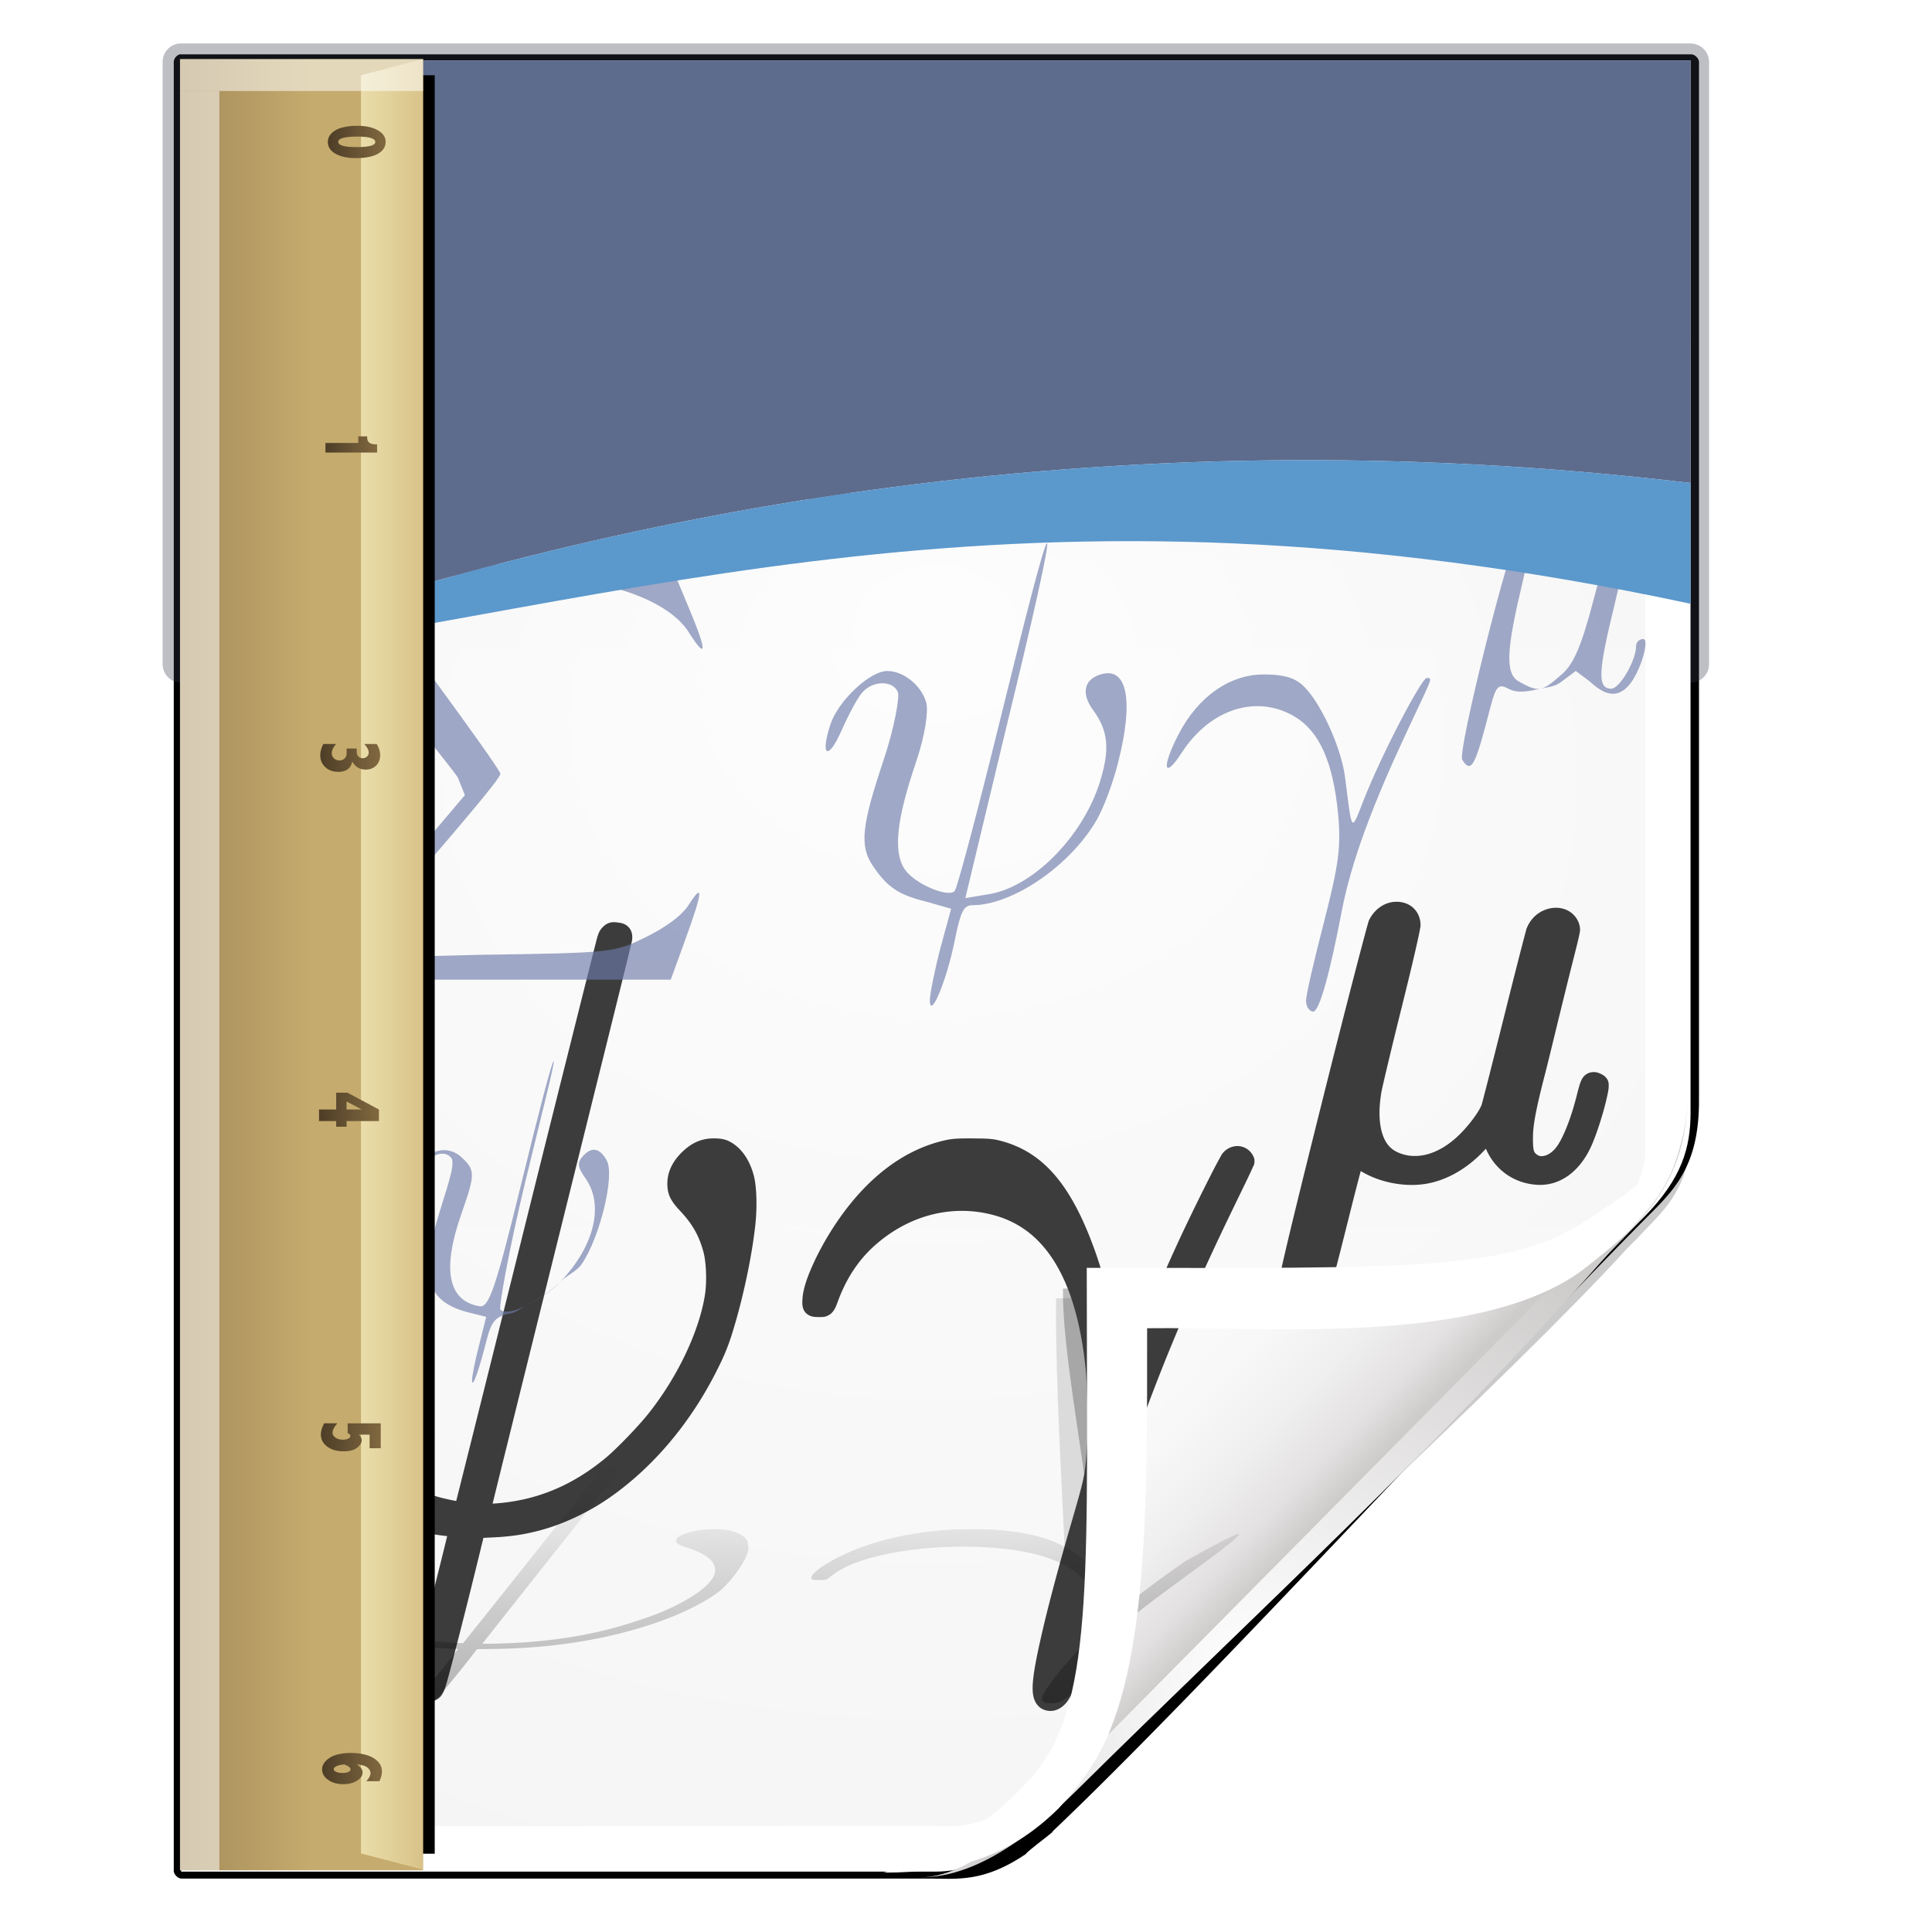 <svg height="32" width="32" xmlns="http://www.w3.org/2000/svg" xmlns:xlink="http://www.w3.org/1999/xlink"><filter id="a" color-interpolation-filters="sRGB" height="1.135" width="1.054" x="-.027" y="-.067"><feGaussianBlur stdDeviation=".28"/></filter><filter id="b" color-interpolation-filters="sRGB" height="1.027" width="1.294" x="-.147" y="-.014"><feGaussianBlur stdDeviation=".612"/></filter><linearGradient id="c" gradientTransform="matrix(-0 1.071 -1.342 -0 68.284 -71.025)" gradientUnits="userSpaceOnUse" x1="126" x2="126" y1="41.999" y2="30"><stop offset="0" stop-color="#a58b5a"/><stop offset=".544" stop-color="#c5ab6d"/></linearGradient><linearGradient id="d" gradientTransform="matrix(-0 1 -1 -0 42 -70.001)" gradientUnits="userSpaceOnUse" x1="126" x2="126" y1="30" y2="34.001"><stop offset="0" stop-color="#ddc98f"/><stop offset="1" stop-color="#f4eab9"/></linearGradient><linearGradient id="e" gradientTransform="matrix(-0 1.071 -1.322 -0 73.026 -69.825)" gradientUnits="userSpaceOnUse" x1="74.002" x2="74.002" xlink:href="#f" y1="38.799" y2="35.902"/><linearGradient id="f"><stop fill="none" offset="0" stop-color="#4e3e27"/><stop fill="none" offset="1" stop-color="#816840"/></linearGradient><linearGradient id="g" gradientTransform="matrix(-0 1.071 -1.322 -0 72.543 -71.025)" gradientUnits="userSpaceOnUse" x1="93.83" x2="93.83" xlink:href="#f" y1="38.551" y2="35.964"/><linearGradient id="h" gradientTransform="matrix(-0 1.071 -1.322 -0 72.664 -71.916)" gradientUnits="userSpaceOnUse" x1="114.048" x2="114.048" xlink:href="#f" y1="38.902" y2="35.902"/><linearGradient id="i" gradientTransform="matrix(-0 1.071 -1.322 -0 72.664 -70.003)" gradientUnits="userSpaceOnUse" x1="134.014" x2="134.014" xlink:href="#f" y1="38.964" y2="35.964"/><linearGradient id="j" gradientTransform="matrix(-0 1.071 -1.322 -0 72.785 -69.798)" gradientUnits="userSpaceOnUse" x1="154.08" x2="154.08" xlink:href="#f" y1="38.964" y2="35.964"/><linearGradient id="k" gradientTransform="matrix(-0 1.071 -1.322 -0 72.785 -69.185)" gradientUnits="userSpaceOnUse" x1="173.994" x2="173.994" xlink:href="#f" y1="38.902" y2="35.902"/><radialGradient id="l" cx="90.75" cy="110.253" gradientUnits="userSpaceOnUse" r="24.501" xlink:href="#m"/><linearGradient id="m"><stop offset="0" stop-color="#fff"/><stop offset="1" stop-color="#fff" stop-opacity="0"/></linearGradient><clipPath id="n"><path d="m112 82.503c0 4.465-2.797 6.41-5.28 8.094-5.109 3.465-14.939 3.325-20.72 3.406-.081 5.781.166 15.505-3.299 20.613-1.684 2.482-5.291 5.387-8.201 5.387 2.318 0 4.743-1.335 7.584-4.085 9.142-8.849 17.367-16.135 25.673-25.298 1.919-2.117 4.243-3.642 4.243-8.118z"/></clipPath><filter id="o" color-interpolation-filters="sRGB"><feGaussianBlur stdDeviation=".43"/></filter><linearGradient id="p" gradientTransform="matrix(1.373 0 0 1.404 -41.379 -43.368)" gradientUnits="userSpaceOnUse" x1="82.157" x2="94.221" y1="90.382" y2="102.184"><stop offset="0" stop-color="#fcfcfc"/><stop offset=".523" stop-color="#f8f8f8"/><stop offset=".723" stop-color="#f0efef"/><stop offset=".89" stop-color="#e3e1e1"/><stop offset="1" stop-color="#cecbcb"/></linearGradient><clipPath id="q"><path d="m17 8 .783 110h57.5c1.675 0 3.119.181 4.9-1.6 8.798-8.798 19.758-19.852 27.016-27.176 2.441-2.463 2.801-4.471 2.801-6.724v-74.5z"/></clipPath><radialGradient id="r" cx="64" cy="64.004" fx="63.793" fy="47.275" gradientTransform="matrix(1.707 -.085 .07 1.394 -50.362 -20.163)" gradientUnits="userSpaceOnUse" r="47.5" xlink:href="#m"/><filter id="s" color-interpolation-filters="sRGB" height="2.026" width="1.957" x="-.479" y="-.513"><feGaussianBlur stdDeviation="10.141"/></filter><linearGradient id="t" gradientTransform="matrix(1.014 0 0 1.013 -1.513 -1.253)" gradientUnits="userSpaceOnUse" x1="72" x2="72" y1="0" y2="116.401"><stop offset="0" stop-color="#eeecec"/><stop offset=".4" stop-color="#f4f4f4"/><stop offset="1" stop-color="#f6f5f5"/></linearGradient><filter id="u"><feGaussianBlur stdDeviation="2.028"/></filter><filter id="v" height="1.408" width="1.329" x="-.165" y="-.204"><feGaussianBlur stdDeviation="4.223"/></filter><filter id="w"><feGaussianBlur stdDeviation="1.46"/></filter><clipPath id="x"><path d="m16.5 8c-.34 0-.5.235-.5.5v109.969c0 .822.679 1.499 1.5 1.5l47.5.031c.053 0 3.274-.008 3.963 0 6.541-4.504 29.968-28.953 38.913-37.955 1.477-1.656.458-.37 1.454-1.607l0-71.937c0-.323-.163-.5-.5-.5z"/></clipPath><filter id="y" color-interpolation-filters="sRGB"><feGaussianBlur stdDeviation=".387"/></filter><linearGradient id="z" gradientUnits="userSpaceOnUse" x1="64.315" x2="63.962" y1="132.118" y2="97.717"><stop offset="0"/><stop offset="1" stop-opacity="0"/></linearGradient><g transform="matrix(.25 0 0 .25 0 -.014)"><path d="m13.333 5.336v118.33l49.855-.067c2.116-.003 4.529-1.772 7-4.25.712-.714 1.441-1.394 2.156-2.094.416-.406.832-.814 1.25-1.219 7.774-7.41 26.983-25.123 34.219-33.1.421-.421.812-.811 1.156-1.188 1.464-1.498 2.762-2.838 2.994-5.862l.037-.731-.003-69.82z" filter="url(#u)" opacity=".456" transform="matrix(1.014 0 0 1.013 -1.513 -1.253)"/><path d="m13.246 4.844c-.208.048-.401.285-.4.498a.315.315 0 0 1 0 .002v118.307c.004.238.266.5.504.504h48.807c1.806 0 3.56.289 6.35-1.598.037-.039.072-.085.121-.129.084-.074.188-.163.307-.26.237-.194.528-.421.793-.629.218-.171.382-.303.514-.41a.315.315 0 0 1 .074-.107c9.636-9.154 27.614-28.821 38.805-40.148a.315.315 0 0 1 .002-.002c1.72-1.72 3.377-3.281 3.377-7.559v-67.963c-.004-.238-.266-.5-.504-.504h-98.65a.315.315 0 0 1 -.029-.002c-.022-.002-.046-.001-.068 0z" filter="url(#w)" transform="matrix(1.014 0 0 1.013 -1.513 -1.253)"/><path d="m.963.713a.308.308 0 0 0 -.275.307v9.973a.308.308 0 0 0 .307.307h25a.308.308 0 0 0 .307-.307v-9.973a.308.308 0 0 0 -.307-.307h-25a.308.308 0 0 0 -.031 0z" fill="#32394c" filter="url(#a)" opacity=".57" stroke-width=".253" transform="matrix(4 0 0 4 8.022 .085)"/><path d="m12 4.055v120h50c1.698 0 3.967-.578 7.095-3.682 8.99-8.924 32.51-32.236 39.867-39.727 2.474-2.519 3.042-4.573 3.042-6.877l-.003-69.715z" fill="#fff"/><path d="m15.507 7.055c-.344 0-.507.238-.507.507v111.973c0 .832.689 1.52 1.52 1.52l44.959-.032c.054-0.0.821.024 1.52.032 1.802-.041 3.174-.764 4.415-1.614 1.066-.295 30.126-28.688 39.37-38 1.381-1.391 2.215-4.001 2.215-4.961v-68.919c0-.327-.165-.507-.507-.507z" fill="url(#t)"/><path d="m15.507 7.055c-.344 0-.507.238-.507.507v111.973c0 .832.689 1.515 1.52 1.52l46.846.285c.054 0 3.318-.008 4.017 0 6.629-4.563 31.077-31.337 40.143-40.459.666-.747.464-.375 1.474-1.629v-71.691c0-.327-.165-.507-.507-.507z" fill="url(#r)" opacity=".847"/><path clip-path="url(#q)" d="m114.4 82.503c0 4.465-6.198 3.507-8.68 5.19-5.109 3.465-20.175 2.225-25.956 2.306-.081 5.781.787 16.144.787 22.294 0 2.978-3.44 11.209-6.351 11.209-2.091 1.534 3.488 8.211 6.735 5.32 9.502-8.461 35.132-30.023 43.351-39.263 2.04-2.294-4.905-9.845-9.886-7.057z" filter="url(#s)" opacity=".347" transform="matrix(1.271 0 0 1.301 -31.411 -31.018)"/><path clip-path="url(#q)" d="m113.9 82.503c0 4.465-7.963 11.13-10.953 11.553-6.395.906-15.825-3.478-21.606-3.397-.081 5.781 3.918 18.962.453 24.071-1.684 2.482-3.884 8.072-6.794 8.072-2.091 1.534 3.488 11.211 6.735 8.32 9.502-8.461 45.999-30.201 54.218-39.442 2.04-2.294-17.072-11.966-22.053-9.178z" filter="url(#v)" opacity=".493" transform="matrix(1.324 0 0 1.354 -37.271 -37.328)"/><path d="m111.807 72.429c0 6.193-3.796 8.89-7.164 11.225-6.932 4.806-21.199 3.788-29.043 3.901-.11 8.018.702 21.415-4 28.5-2.285 3.443-6.727 8.385-10.676 8.385 3.145 0 6.435-1.851 10.291-5.665 12.405-12.273 23.565-22.379 34.835-35.087 2.604-2.936 5.757-5.051 5.757-11.259z" fill="url(#p)"/><g transform="matrix(1.558 0 0 1.558 -54.745 -54.345)"><path d="m94.439 73.266c-.483.039-.866.353-1.072.758-.029.056-.025.054-.029.068-.005.014-.009.03-.014.047-.01.034-.023.079-.039.135-.031.112-.074.27-.127.469-.106.398-.255.962-.434 1.652-.358 1.381-.839 3.267-1.355 5.33-.743 2.973-1.209 4.866-1.486 6.037-.139.585-.23.99-.287 1.262-.029.136-.049.237-.062.316-.013.079-.029.104-.018.225.037.405.353.748.738.848.484.125.993-.046 1.287-.451.109-.15.194-.341.318-.783.124-.443.309-1.18.646-2.527.164-.654.315-1.248.428-1.676.029-.111.047-.175.07-.262.754.467 1.817.693 2.738.549.968-.151 1.884-.72 2.582-1.5.377.878 1.161 1.463 2.15 1.535.969.07 1.794-.528 2.287-1.545.173-.358.364-.912.52-1.441.078-.265.145-.521.193-.74.048-.22.084-.379.072-.562-.01-.154-.084-.244-.145-.303-.061-.059-.123-.095-.188-.125-.128-.06-.268-.103-.459-.055-.092.023-.199.088-.264.162-.065.074-.1.148-.131.225-.061.153-.107.337-.18.625-.265 1.045-.613 1.851-.871 2.178-.163.206-.349.316-.498.35-.149.034-.25.009-.352-.082-.063-.057-.076-.074-.1-.172-.023-.098-.034-.278-.031-.557.005-.497.123-1.16.52-2.695.15-.581.383-1.556.531-2.16.149-.607.41-1.675.594-2.404.117-.463.206-.811.266-1.062.03-.126.053-.225.068-.311.015-.085.034-.134.018-.262-.046-.353-.29-.636-.59-.76-.3-.124-.655-.109-.982.043-.3.14-.544.393-.68.719-.036.086-.028.085-.045.145-.017.059-.038.138-.064.236-.052.198-.124.473-.209.805-.17.664-.396 1.556-.637 2.521-.241.964-.471 1.877-.646 2.568-.176.691-.307 1.19-.318 1.23-.061.208-.41.742-.881 1.225-.916.939-1.939 1.195-2.74.803-.298-.146-.506-.405-.629-.832s-.139-1.016-.018-1.721c.014-.084.129-.587.287-1.248.158-.661.364-1.509.582-2.381.237-.95.433-1.766.57-2.361.068-.297.121-.539.158-.717.019-.089.033-.163.043-.221.01-.058.021-.071.021-.164 0-.289-.119-.563-.326-.744s-.492-.264-.783-.24zm-33.061.875c-.109-.01-.215-.018-.34.023-.125.041-.211.121-.264.174-.159.16-.197.301-.246.469-.018.061-.033.125-.078.301-.045.176-.109.428-.189.746-.161.637-.388 1.542-.666 2.65-.556 2.216-1.313 5.239-2.133 8.533-.819 3.294-1.568 6.291-2.111 8.465-.272 1.087-.493 1.969-.646 2.58-.072.288-.127.504-.168.664-1.136-.211-1.968-.547-2.502-1.039-.571-.526-.875-1.227-.957-2.236-.099-1.217.18-2.271 1.572-6.064.35-.955.545-1.523.65-1.959.105-.436.112-.75.09-1.096-.033-.512-.121-.9-.35-1.357-.565-1.13-1.754-1.783-3.064-1.697-1.808.119-3.311 1.659-4.312 4.195-.139.353-.279.845-.355 1.135l-.152.484a.361.361 0 0 0 .055.324l.094.123c.157.21.388.304.611.314.223.01.481-.066.635-.301.045-.068.052-.094.072-.143.02-.049.042-.106.066-.172.048-.132.105-.295.156-.467.338-1.123.7-1.952 1.143-2.625.279-.425.93-1.03 1.178-1.158.455-.235.831-.303 1.059-.268.227.036.327.115.398.361.041.14.035.22.018.602-.029.627-.184 1.247-.76 2.797-1.067 2.871-1.516 4.194-1.705 5.281-.097.56-.097 1.498 0 2.061.217 1.262.884 2.306 1.928 3.051 1.015.725 2.388 1.166 4.049 1.348-.015.061-.025.103-.043.176-.081.331-.19.774-.307 1.24-.233.932-.492 1.954-.588 2.314-.331 1.244-.501 1.908-.57 2.316-.035.204-.051.346-.025.498.026.152.141.308.217.369.144.117.367.153.531.143.163-.011.41-.101.535-.275.125-.174.174-.357.256-.641.178-.615.957-3.686 1.316-5.17l.219-.896.354-.018c.76-.032 1.345-.116 2.014-.291.996-.26 2.072-.759 2.988-1.396 1.809-1.258 3.373-3.089 4.49-5.256.426-.827.598-1.253.869-2.191.417-1.445.739-3.074.857-4.25.065-.648.054-1.519-.074-2.004v-.002c-.177-.663-.525-1.182-1.023-1.443-.212-.111-.418-.138-.701-.137-.46.002-.863.163-1.238.5-.451.405-.715.884-.715 1.424 0.0.192.027.397.121.592.094.195.236.368.445.592.505.54.793 1.047.977 1.752.11.424.142 1.247.057 1.789-.243 1.552-1.169 3.513-2.426 5.082-.412.515-1.322 1.462-1.793 1.854-1.479 1.228-3.042 1.843-4.811 1.947.037-.15.071-.295.127-.521.152-.619.373-1.51.645-2.609.544-2.198 1.294-5.224 2.119-8.545.825-3.321 1.58-6.361 2.131-8.582.275-1.11.5-2.016.656-2.65.078-.317.138-.567.18-.74.021-.087.037-.154.049-.203.006-.024.01-.044.014-.061.004-.016.005.003.012-.064.017-.161.004-.37-.143-.531-.147-.161-.329-.193-.494-.209zm15.123 9.186c-.548-.003-.829.004-1.141.072-1.764.386-3.322 1.575-4.596 3.428-.396.576-.753 1.204-1.02 1.783-.267.579-.45 1.093-.48 1.521-.007.097-.013.18-.004.273.009.094.035.215.125.322.09.107.219.159.314.178.095.019.176.02.268.02.066 0 .13.004.225-.012.095-.016.222-.074.305-.156.164-.165.201-.32.307-.596.371-.968.905-1.745 1.617-2.355 1.437-1.232 3.212-1.664 4.896-1.236 1.119.284 1.987.929 2.654 1.992.667 1.063 1.118 2.554 1.324 4.479.084.783.117 2.7.062 3.467-.086 1.21-.101 1.235-.736 3.426-.395 1.36-.838 3.003-1.1 4.111-.255 1.083-.4 1.795-.451 2.303-.051.508-.017.877.234 1.129.198.198.515.242.754.154.239-.088.427-.272.564-.512.33-.573.611-1.61 1.1-3.561.444-1.772.66-2.818.883-4.412.135-.962.221-1.296.701-2.684 1.094-3.162 2.422-6.342 4.203-10.023.36-.743.594-1.222.74-1.529.073-.154.124-.264.16-.35.036-.086.074-.098.074-.277 0-.098-.019-.123-.031-.156-.013-.033-.027-.06-.043-.088-.031-.055-.07-.111-.127-.168-.319-.317-.816-.275-1.111.041-.096.103-.094.13-.143.215-.048.085-.109.195-.178.326-.138.262-.314.608-.506.992-.384.769-.83 1.69-1.145 2.375-.862 1.879-1.686 3.843-2.424 5.754-.19-2.351-.549-4.189-1.32-6.113-.925-2.308-2.05-3.575-3.742-4.025-.388-.103-.593-.104-1.215-.107z" fill="#3c3c3c"/><path d="m81.495 107.283c-.239-.075-.174-.272.292-.892.238-.316.634-.782.995-1.172.584-.63.606-.663.685-1.012.053-.234.02-.77-.061-1.009-.386-1.127-1.688-1.78-3.902-1.956-1.654-.131-3.405.008-4.799.382-.698.187-1.213.421-1.571.714-.191.156-.203.161-.455.161-.305 0-.347-.015-.323-.119.044-.192.614-.582 1.318-.903 1.136-.517 2.499-.836 4.02-.94.25-.017.473-.022.974-.021.573.001.694.005 1.027.033 1.445.12 2.392.441 3.224 1.09.8.625 1.155 1.176 1.293 2.009.03.184-.028.211.526-.239.679-.552 1.444-1.119 2.24-1.662 5.238-2.936-.92 1.122-2.355 2.409-.443.4-.539.516-.665.796-.204.456-.39.75-.797 1.258-.448.56-.747.858-.998.994-.192.104-.48.14-.666.082zm-24.358-.101c-.158-.04-.126-.094.481-.809.18-.212.936-1.169.936-1.185 0-.001-.116-.006-.258-.01-3.087-.096-4.929-.508-5.3-1.183-.076-.139-.076-.415.001-.553.167-.299.556-.681 1.535-1.505.533-.448.697-.637.726-.832.016-.109.007-.153-.045-.209-.19-.204-.881-.239-1.797-.091-.343.056-.916.232-1.211.372-.429.204-.767.446-1.084.775-.091.094-.192.184-.224.2-.118.056-.464.051-.608-.01l-.076-.032.123-.146c.068-.08.219-.222.335-.314.896-.71 2.177-1.108 3.661-1.139 1.084-.022 2.038.142 2.498.43.194.122.27.21.298.35.039.19-.042.289-.684.836-1.281 1.092-1.541 1.414-1.445 1.784.16.616 1.242.928 3.638 1.05.057.003.111.001.12-.003.009-.005 1.248-1.558 2.754-3.453 1.506-1.894 2.764-3.473 2.797-3.509.033-.036.102-.078.154-.094.082-.026.119-.029.288-.024.239.007.308.031.286.099-.009.026-1.256 1.611-2.772 3.52-1.516 1.91-2.756 3.478-2.756 3.484 0 .007.168.008.43.003 1.695-.031 3.192-.222 4.601-.588.471-.122 1.311-.391 1.712-.548 1.188-.464 2.057-1.035 2.293-1.507.087-.173.061-.41-.06-.556-.181-.218-.471-.382-.964-.547-.367-.123-.454-.175-.454-.271-0-.125.169-.23.541-.334.308-.087.569-.12.935-.121.259-0.0.335.004.499.031.352.058.617.18.762.351.086.101.115.366.059.538-.106.329-.41.793-.787 1.202-.246.267-.39.381-.777.616-1.003.609-2.386 1.117-3.997 1.468-.808.176-1.791.321-2.661.392-.595.049-1.089.071-1.77.08l-.573.007-.26.336c-.329.425-1.055 1.313-1.207 1.478-.147.159-.205.184-.43.189-.125.002-.196-.003-.264-.02z" fill="url(#z)" filter="url(#y)" transform="matrix(1.089 0 0 1.089 -9.15 -9.514)"/></g><path d="m111.832 71.997c-.429 5.408-4.397 7.299-6.557 8.796-5.122 3.551-11.926 3.262-33.275 3.262 0 19.655.5 28.4-3.22 33.203-2.214 2.859-6.648 6.047-10.262 6.865 4.951 0 8.407-1.082 11.642-4.282.46-.539 1.379-1.542 2.101-2.68 3.839-5.786 3.739-17.202 3.739-29.106 7.844-.112 21.631 1.156 28.562-3.65.632-.438 2.57-2.01 3.135-2.576 3.142-3.142 3.823-5.144 4.134-9.833zm-53.314 52.127c-.214.048-.425.058-.636.087.213-.023.421-.046.636-.087z" fill="#fff"/><path clip-path="url(#n)" d="m108.977 89.509-29.042 28.702" fill="none" filter="url(#o)" stroke="url(#l)" stroke-width="1.856" transform="matrix(1.357 0 0 1.387 -40.163 -41.999)"/><path clip-path="url(#x)" d="m110.14 40.312c-48.781 32.376-24.391 16.188 0 0zm-30.108-10.707c-.747.036-.848.103-.848.212 0 .218.616.212 5.195.212 4.579 0 5.301.006 5.301-.212 0-.218-.722-.212-5.301-.212-2.289 0-3.6-.036-4.347 0zm20.567.954c-.058-.003-.103.097-.212.212-.279.295-1.843 6.547-1.696 6.785.28.452.398.156.848-1.59.162-.628.251-.679.53-.53.294.157.637.07.954 0-.197.033-.392-.081-.636-.212-.436-.233-.36-1.022.106-2.968.276-1.152.281-1.687.106-1.696zm.424 4.877c.224-.05.434-.053.636-.212l.424-.318.424.318c.46.432.83.495 1.166.106.336-.388.631-1.378.424-1.378-.087 0-.212.069-.212.212 0 .425-.488 1.272-.742 1.272-.439 0-.375-.572.106-2.544.286-1.174.413-2.061.318-2.12-.293-.181-.475.182-.954 2.014-.371 1.419-.604 1.926-.954 2.226-.247.212-.439.391-.636.424zm-14.736-4.347c-.091.031-.688 2.388-1.378 5.195-.69 2.806-1.302 5.112-1.378 5.195-.192.209-1.185-.209-1.484-.636-.376-.537-.231-1.558.318-3.18.301-.89.378-1.562.318-1.802-.121-.481-.651-.954-1.166-.954-.522 0-1.467.894-1.696 1.59-.312.945-.081 1.112.318.212.203-.457.487-1.002.636-1.166.332-.367.926-.35 1.06 0 .054.142-.103 1.055-.424 2.014-.652 1.948-.737 2.572-.318 3.18.416.604.723.849 1.59 1.06l.742.212-.318 1.166c-.172.661-.324 1.406-.318 1.59.017.541.498-.593.742-1.802.172-.854.263-1.06.53-1.06 1.187 0 2.909-1.164 3.71-2.544.221-.381.491-1.13.636-1.696.481-1.878.285-2.909-.53-2.65-.49.155-.569.575-.212 1.06.481.653.486 1.223.212 2.12-.507 1.661-2.038 3.211-3.392 3.392l-.636.106 1.272-5.301c.713-2.916 1.258-5.331 1.166-5.301zm-16.644.636c-3.33-.002-5.407.113-5.407.212 0 .088.88 1.421 2.014 2.968 1.135 1.547 2.274 2.93 2.438 3.18l.212.53-2.332 2.756-2.332 2.756h5.407 5.407l.424-1.166c.529-1.454.57-1.785.106-1.06-.207.323-.701.674-1.272.954-.947.465-.984.473-4.983.53l-4.029.106.954-1.06c2.532-2.929 3.71-4.312 3.71-4.453 0-.085-.909-1.352-2.014-2.862-1.106-1.511-2.014-2.896-2.014-2.968 0-.188 5.184-.091 6.573.106 1.43.203 2.627.777 3.074 1.484.57.9.554.569 0-.742l-.53-1.272h-5.407zm23.111 3.286c-.994 0-1.949.646-2.544 1.802-.504.98-.439 1.368.106.53.861-1.324 2.265-1.748 3.392-1.06.712.434 1.125 1.345 1.272 2.862.099 1.014.023 1.547-.424 3.286-.287 1.116-.53 2.141-.53 2.332 0 .192.122.318.212.318.194 0 .516-1.233.848-2.968.29-1.517.925-3.19 1.908-5.301.805-1.729.835-1.696.636-1.696-.146 0-1.344 2.261-1.908 3.71-.359.923-.32.891-.53-.742-.119-.926-.765-2.305-1.272-2.756-.265-.236-.599-.318-1.166-.318zm-21.203 11.556c-.04-.04-.452 1.548-.954 3.604-.814 3.333-.989 3.761-1.272 3.71-.945-.169-1.103-1.127-.53-2.756.417-1.187.422-1.314 0-1.696-.482-.437-1.171-.173-1.59.636-.181.35-.259.695-.212.742.047.047.147-.292.318-.636.371-.746.894-1.014 1.166-.742.136.136.006.564-.318 1.59-.64 2.024-.409 2.759.954 3.074l.424.106-.212.848c-.129.484-.217.968-.212 1.06.014.257.228-.391.424-1.166.152-.602.26-.758.742-.848.143-.027.277-.137.424-.212-.362.171-.64.208-.742.106-.057-.057.261-1.825.742-3.816.481-1.991.889-3.564.848-3.604zm-.848 7.315c.356-.182.73-.428 1.06-.742-.252.266-.698.571-1.06.742zm1.06-.742c.205-.196.479-.298.636-.53.53-.781.984-2.623.742-3.074-.211-.395-.468-.437-.742-.106-.161.193-.105.335.106.636.55.785.279 1.998-.742 3.074z" fill="#6d7aa8" opacity=".648" transform="matrix(2.218 0 0 2.218 -122.021 -32.913)"/><g transform="translate(0 .065)"><path d="m12 43.99c27.191-10.119 61.234-16.621 100-12v-28h-100z" fill="#5d6b8d"/><path d="m12 43.99c27.191-10.119 61.234-16.621 100-12v8c-44.82-9.591-69.562-.091-100 4z" fill="#5b98cc"/></g><path d="m18 11h10.177v108h-10.177z" filter="url(#b)" transform="matrix(1.388 0 0 1.091 -10.308 -6.96)"/><path d="m11.926 3.972h16.102v119.994h-16.102z" fill="url(#c)"/><path d="m12 112-4-1v-110l4-1z" fill="url(#d)" opacity=".8" transform="matrix(1.027 0 0 1.071 15.701 3.972)"/><path d="m25.551 9.454c0 .327-.168.587-.501.783-.335.196-.825.294-1.473.294-.566 0-1.018-.097-1.353-.292-.337-.196-.505-.452-.505-.769 0-.232.089-.434.268-.606.181-.172.421-.296.718-.367.299-.071.618-.107.959-.107.571 0 1.027.1 1.371.298.344.198.516.454.516.768zm-.686.008c0-.118-.101-.208-.3-.267-.198-.06-.497-.09-.895-.09-.421 0-.737.03-.947.089-.208.059-.313.147-.313.264 0 .116.102.201.305.259.202.058.509.086.916.086.411 0 .719-.028.924-.085.205-.057.309-.141.309-.256z" fill="url(#e)"/><path d="m24.984 29.493v.545h-3.421v-.634h2.174v-.437h.591v.102c0 .134.045.238.136.313.09.074.226.111.406.111h.114z" fill="url(#g)"/><path d="m24.963 49.348c.149.239.225.487.225.746 0 .157-.034.31-.103.455-.07.146-.179.264-.328.357-.149.093-.325.138-.525.138-.194 0-.368-.044-.517-.132-.149-.088-.274-.222-.376-.399-.048.227-.148.399-.302.512-.152.114-.358.17-.618.17-.349 0-.635-.103-.861-.307-.226-.205-.34-.471-.34-.799 0-.234.069-.481.204-.741h.845c-.193.212-.288.423-.288.63 0 .128.05.236.151.325.101.089.222.134.366.134.138 0 .25-.043.339-.13.089-.087.131-.198.131-.332v-.326h.668v.214c0 .124.034.226.103.306.07.081.165.121.292.121.116 0 .212-.036.288-.107.075-.072.112-.161.112-.27 0-.162-.098-.35-.295-.566h.828z" fill="url(#h)"/><path d="m25.105 73.562v.768h-2.144v.375h-.688v-.375h-1.136v-.768h1.136v-1.113h.742zm-1.137 0-1.006-.528v.528z" fill="url(#i)"/><path d="m25.226 94.354v1.652h-.737v-.904h-.71c.124.124.186.247.186.374 0 .171-.101.335-.303.494-.202.161-.503.239-.901.239-.442 0-.801-.103-1.082-.312-.28-.209-.421-.479-.421-.812 0-.217.073-.461.217-.731h.877c-.214.235-.321.444-.321.624 0 .13.066.239.197.327.131.088.296.134.493.134.143 0 .259-.022.353-.071.093-.046.139-.107.139-.178 0-.075-.061-.138-.18-.186v-.648h2.191v-.001z" fill="url(#j)"/><path d="m23.637 116.954c.13.083.226.167.29.256.063.089.095.18.095.272 0 .219-.127.403-.378.555-.251.152-.551.227-.901.227-.395 0-.729-.094-.997-.284-.271-.189-.406-.421-.406-.695 0-.292.164-.547.493-.764.329-.217.808-.327 1.44-.327.362 0 .698.045 1.009.136.309.09.558.23.744.421.188.19.28.418.28.684 0 .185-.056.395-.168.63h-.865c.185-.206.276-.384.276-.534 0-.145-.075-.272-.222-.384-.149-.113-.38-.177-.692-.194zm-.819 0c-.23.019-.406.058-.526.116-.122.06-.182.126-.182.201 0 .07.056.13.167.178.11.048.249.071.417.071.159 0 .286-.022.383-.066.098-.045.145-.105.145-.181 0-.055-.033-.108-.099-.161-.066-.051-.168-.105-.304-.157z" fill="url(#k)"/><g fill="#fff"><path d="m11.926 3.972h16.102v2.113h-16.102z" opacity=".536"/><path d="m11.926-123.966h2.608v117.881h-2.608z" opacity=".536" transform="scale(1 -1)"/></g></g></svg>